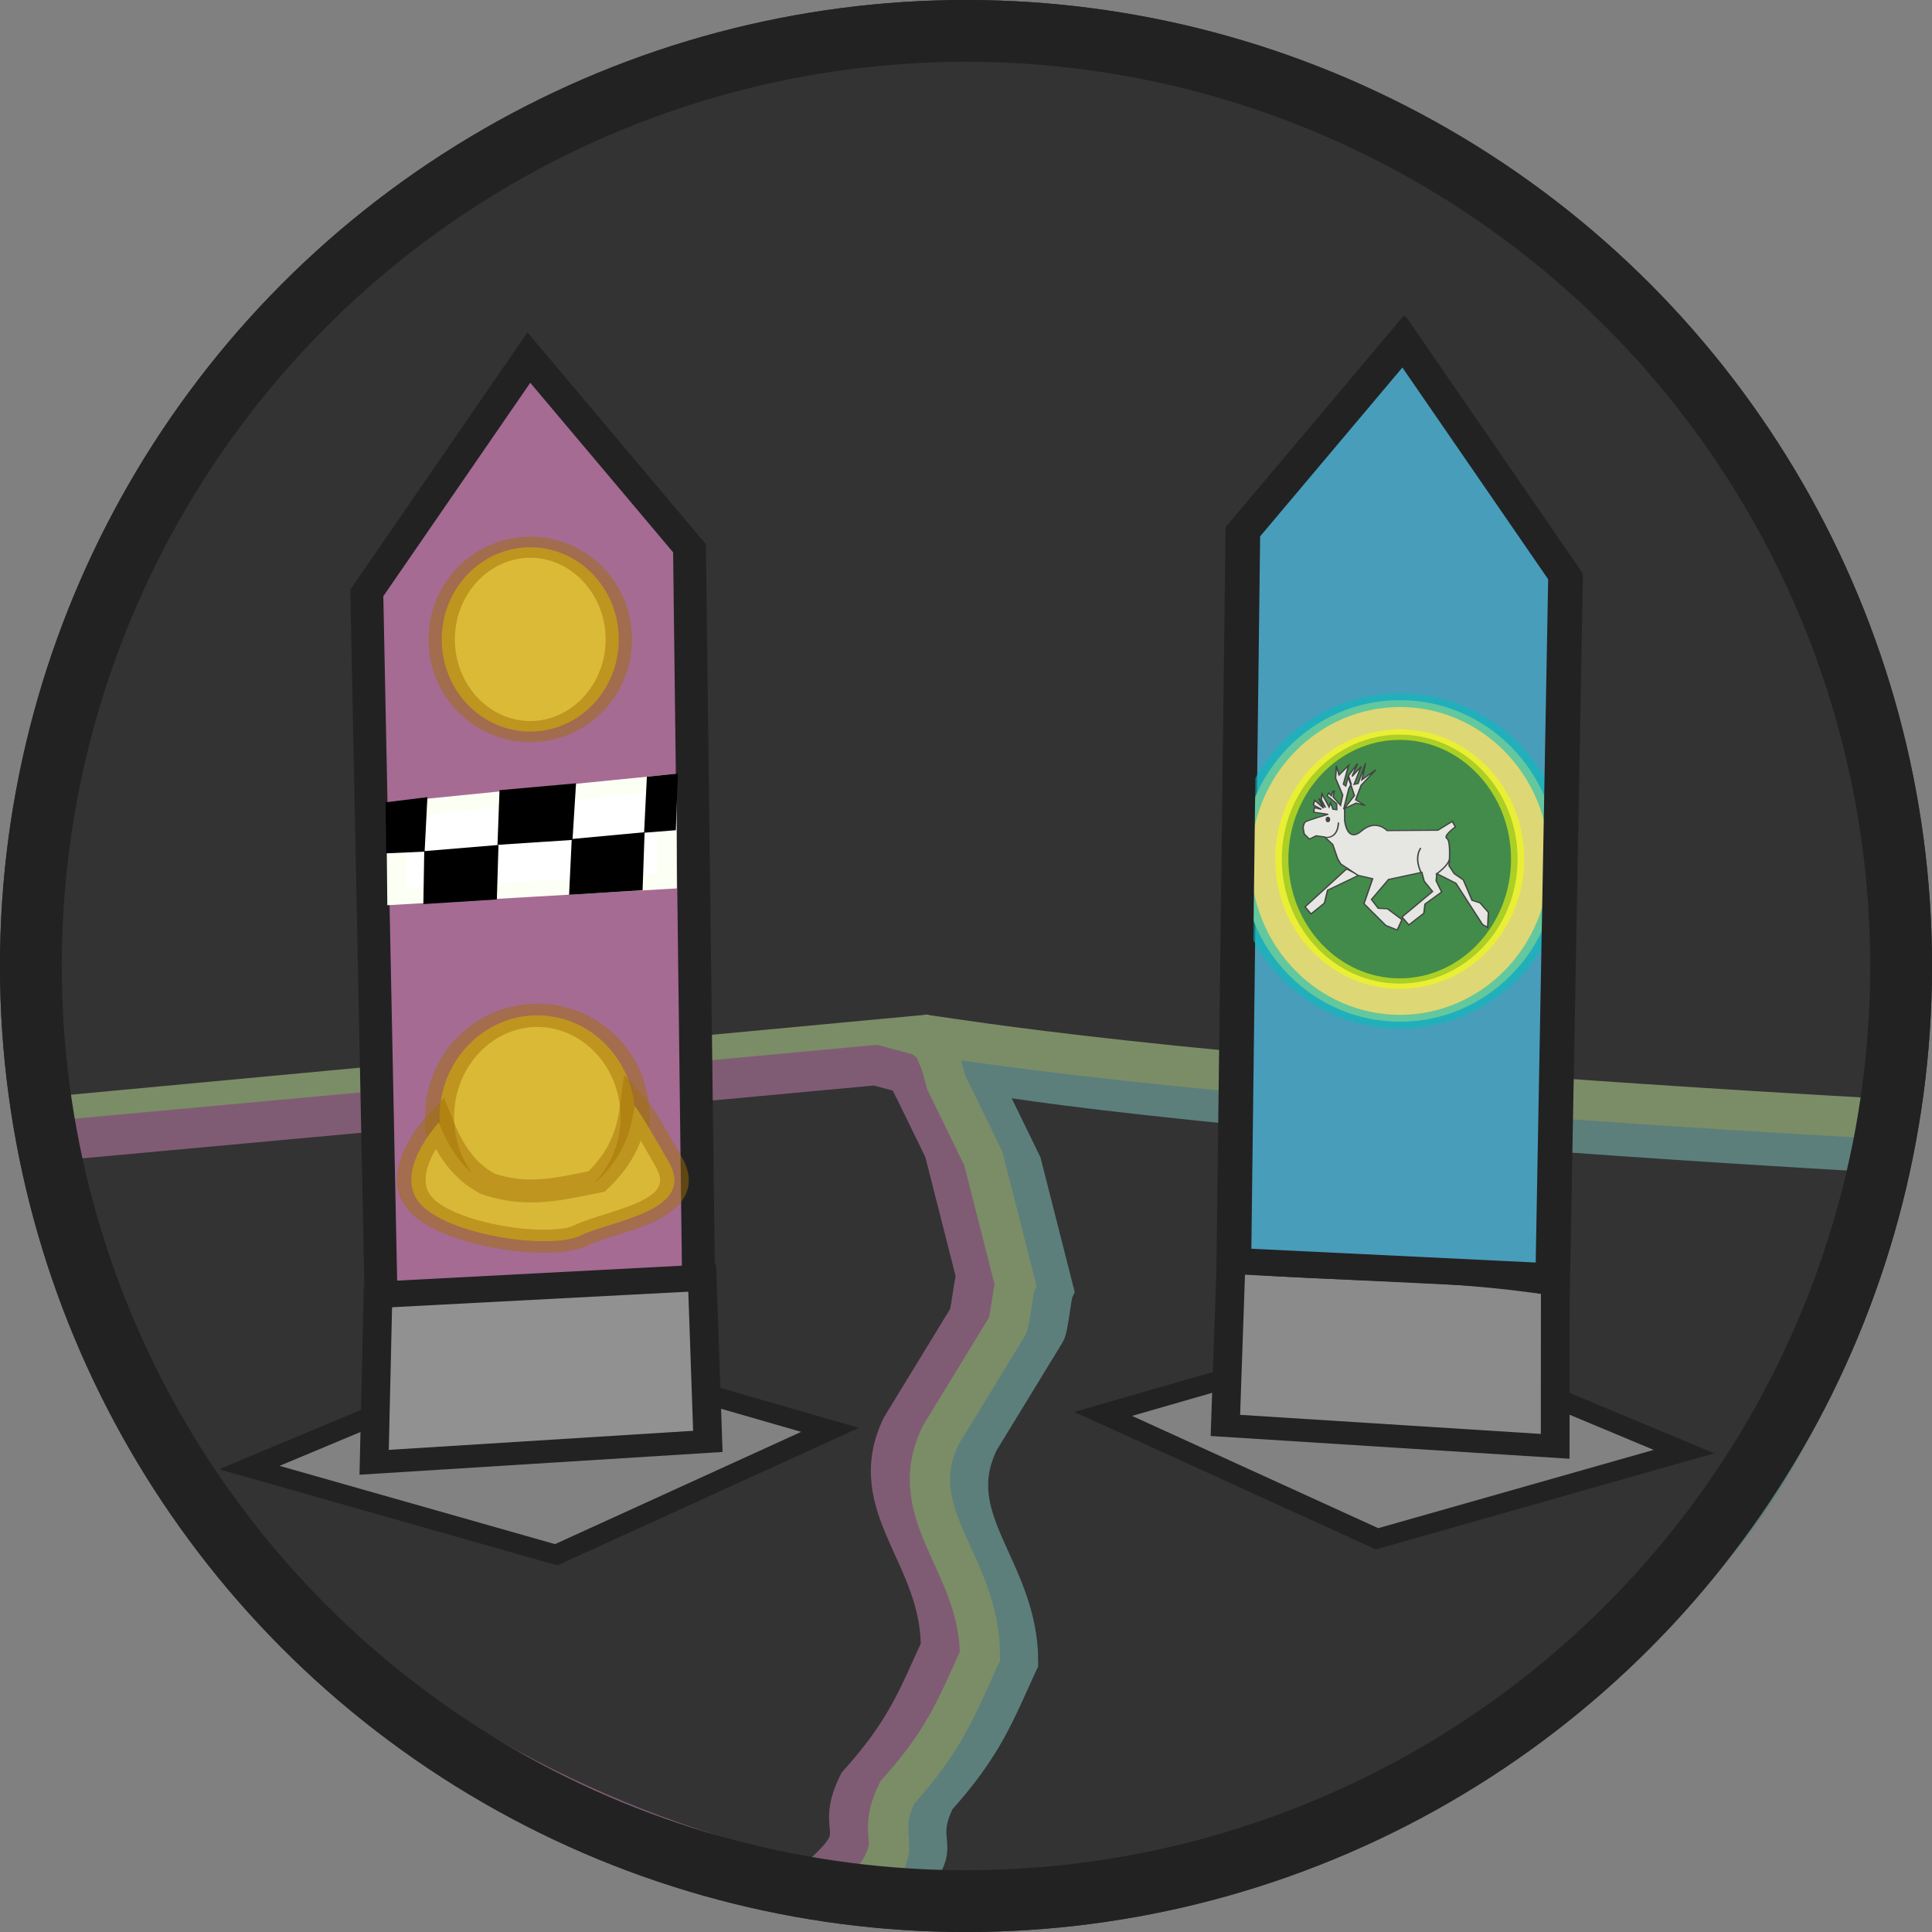 <?xml version="1.0" encoding="UTF-8" standalone="no"?>
<svg
   width="48"
   height="48"
   viewBox="0 0 29.538 29.538"
   version="1.1"
   id="svg3"
   sodipodi:docname="BordersOFFDay.svg"
   inkscape:version="1.4 (86a8ad7, 2024-10-11)"
   xml:space="preserve"
   xmlns:inkscape="http://www.inkscape.org/namespaces/inkscape"
   xmlns:sodipodi="http://sodipodi.sourceforge.net/DTD/sodipodi-0.dtd"
   xmlns="http://www.w3.org/2000/svg"
   xmlns:svg="http://www.w3.org/2000/svg"><rect x="0" y="0" width="29.538" height="29.538" fill="#808080" stroke="none"/><defs
     id="defs3"><clipPath
       clipPathUnits="userSpaceOnUse"
       id="clipPath8"><path
         id="path8"
         style="fill:#ff0000;fill-opacity:1;fill-rule:nonzero;stroke:none;stroke-width:0.615"
         d="m -392.615,-388.923 v 800 h 800 v -800 z m 195.133,379.662 c 0.988,0.019 1.946,0.085 2.863,0.206 3.534,0.463 4.266,1.135 7.071,2.661 2.33,1.693 3.25,2.185 5.238,4.413 3.828,4.292 5.854,9.743 7.595,15.127 3.421,12.587 4.771,25.525 5.857,38.5 1.588,17.263 3.452,34.532 3.394,51.893 -0.108,2.933 -0.132,5.87 -0.323,8.799 -0.877,13.437 -3.734,26.654 -6.012,39.893 -1.607,8.281 -3.106,16.608 -5.306,24.76 -1.169,4.329 -2.25,8.192 -4.438,12.118 -0.785,1.408 -1.865,2.63 -2.797,3.945 -1.073,1.002 -2.04,2.13 -3.218,3.007 -5.157,3.844 -11.608,4.136 -17.779,4.305 -11.665,0.388 -23.333,0.14 -35.002,0.047 -14.984,-0.163 -29.968,-0.369 -44.946,-0.85 -9.774,-0.289 -19.551,-0.386 -29.321,-0.766 -7.865,-0.439 -15.769,-0.992 -23.448,-2.858 -7.935,-2.38 -15.263,-5.904 -19.596,-13.359 -0.641,-1.332 -1.388,-2.618 -1.923,-3.995 -3.514,-9.039 -2.915,-19.145 -3.472,-28.624 -0.091,-15.21 0.132,-30.425 0.701,-45.625 0.627,-13.464 1.494,-26.912 2.377,-40.362 0.454,-10.817 0.671,-21.638 0.553,-32.465 V 16.536 c 0,-12.986 13.117,-12.986 13.117,0 v 14.974 c 0.12,11.01 -0.105,22.013 -0.564,33.013 -0.878,13.47 -1.752,26.939 -2.38,40.424 -0.556,14.971 -0.779,29.955 -0.686,44.935 0.65,8.818 -0.506,18.749 3.977,26.767 2.67,3.932 7.183,5.474 11.567,6.698 6.731,1.522 13.635,1.974 20.506,2.355 9.657,0.364 19.32,0.465 28.981,0.751 14.896,0.479 29.799,0.682 44.701,0.844 11.476,0.085 22.95,0.344 34.422,-0.041 3.265,-0.408 7.233,0.302 10.25,-1.431 0.557,-0.32 1.604,-1.681 1.913,-2.05 0.392,-0.658 0.853,-1.28 1.175,-1.975 1.188,-2.56 2.056,-5.86 2.739,-8.49 2.022,-7.783 3.49,-15.683 5.019,-23.573 2.188,-12.829 5.006,-25.631 5.833,-38.653 0.169,-2.665 0.18,-5.338 0.27,-8.007 0.003,-16.804 -1.81,-33.517 -3.347,-50.227 -1.097,-12.189 -2.155,-24.404 -5.444,-36.227 -1.677,-5.172 -3.073,-9.259 -7.715,-12.275 -0.425,-0.2 -0.82,-0.485 -1.275,-0.6 -1.355,-0.341 -7.196,0.682 -7.832,0.778 -2.978,0.448 -9.824,1.748 -12.546,2.254 -17.521,3.687 -35.085,6.981 -52.826,9.412 -14.404,1.896 -28.864,3.369 -43.398,3.469 -7.547,0.009 -15.081,-0.512 -22.596,-1.153 -12.939,-1.103 -11.819,-14.183 1.119,-13.07 7.117,0.612 14.251,1.106 21.398,1.105 13.965,-0.071 27.858,-1.549 41.698,-3.346 17.537,-2.398 34.892,-5.676 52.212,-9.314 6.336,-1.175 14.729,-3.278 21.643,-3.142 z" /></clipPath></defs><sodipodi:namedview
     id="namedview3"
     pagecolor="#ffffff"
     bordercolor="#111111"
     borderopacity="1"
     inkscape:showpageshadow="0"
     inkscape:pageopacity="0"
     inkscape:pagecheckerboard="1"
     inkscape:deskcolor="#d1d1d1"
     inkscape:zoom="11.313709"
     inkscape:cx="26.074562"
     inkscape:cy="28.37266"
     inkscape:window-width="1920"
     inkscape:window-height="1056"
     inkscape:window-x="-8"
     inkscape:window-y="-8"
     inkscape:window-maximized="1"
     inkscape:current-layer="svg3"
     showgrid="false"
     showguides="true" /><ellipse
     style="display:inline;fill:#333333;fill-opacity:1;stroke:#333333;stroke-width:0.945;stroke-dasharray:none;stroke-opacity:1"
     id="path1-2"
     cx="14.769"
     cy="14.769"
     rx="14.297"
     ry="14.297" /><path
     d="m 4.43,24.599 c 3.167,2.828 2.76,3.013 8.609,4.298 0.973,-0.808 0.275,-0.685 0.681,-1.498 0.732,-0.813 0.903,-1.304 1.261,-2.081 0.005,-1.422 -1.193,-2.159 -0.599,-3.38 l 1.014,-1.66 c 0.046,-0.07 0.089,-0.556 0.127,-0.641 l -0.49,-1.927 -0.44,-0.903 c -0.05,-0.092 -0.071,-0.146 -0.13,-0.267 l -0.272,-0.555 -0.292,-0.113 c 0,0 0.156,0.052 0.281,0.07 L 14.072,15.831 0.791,17.073 c 0.057,0.643 0.163,1.263 0.311,1.859 0.578,1.908 1.549,3.674 2.851,5.185 0.029,0.031 0.059,0.061 0.088,0.091 0.127,0.132 0.257,0.262 0.389,0.389 z"
     style="display:inline;fill:#a54686;fill-opacity:0;stroke:#7b8d67;stroke-width:0.615;stroke-dasharray:none"
     id="path14"
     sodipodi:nodetypes="cccccccccccccccccccc" /><path
     d="m 4.039,24.307 c 2.186,2.097 4.988,3.718 8.405,4.465 0.973,-0.808 0.275,-0.685 0.681,-1.498 0.732,-0.813 0.903,-1.304 1.261,-2.081 0.005,-1.422 -1.193,-2.159 -0.599,-3.38 l 1.014,-1.66 c 0.046,-0.07 0.089,-0.556 0.127,-0.641 l -0.49,-1.927 -0.44,-0.903 c -0.05,-0.092 -0.071,-0.146 -0.13,-0.267 L 13.387,16.285 C 12.229,16.396 0.734,17.449 0.734,17.449 c 0.057,0.643 0.196,0.409 0.344,1.006 0.578,1.908 1.196,3.895 2.497,5.406 0.029,0.031 0.483,-0.085 0.105,0.081 0.127,0.132 0.322,0.323 0.454,0.451 z"
     style="display:inline;fill:none;fill-opacity:0.55;stroke:#805c74;stroke-width:0.615;stroke-dasharray:none;stroke-opacity:1"
     id="path14-6"
     sodipodi:nodetypes="ccccccccccccccccc" /><path
     d="m 15.019,16.402 c 0.079,0.244 -0.081,-0.207 0.028,0.228 l 0.13,0.267 0.44,0.903 0.49,1.927 c -0.038,0.084 -0.081,0.571 -0.127,0.641 l -1.014,1.66 c -0.595,1.221 0.603,1.958 0.599,3.38 -0.357,0.776 -0.529,1.267 -1.261,2.081 -0.406,0.813 0.291,0.69 -0.681,1.498 -0.965,-0.064 -2.183,0.158 1.73,0.169 3.716,-0.21 6.981,-1.73 9.64,-4.326 2.077,-1.704 3.018,-3.95 3.603,-6.462 0.077,-0.303 0.103,-0.568 0.16,-0.876 -0.012,-0.164 0.324,0.145 0.14,0.134 -9.95,-0.566 -13.661,-1.163 -13.874,-1.223 z"
     style="display:inline;fill:none;fill-opacity:0.55;stroke:#5c7f7c;stroke-width:0.615;stroke-dasharray:none;stroke-opacity:1"
     id="path13-1"
     sodipodi:nodetypes="ccccccccccccccccc" /><path
     d="m 14.293,15.843 -0.066,0.106 0.056,0.048 c 0.079,0.244 0.073,0.11 0.181,0.546 l 0.13,0.267 0.44,0.903 0.49,1.927 c -0.038,0.084 -0.081,0.571 -0.127,0.641 l -1.014,1.66 c -0.595,1.221 0.603,1.958 0.599,3.38 -0.357,0.776 -0.529,1.267 -1.261,2.081 -0.406,0.813 0.291,0.8 -0.681,1.608 -3.417,-0.747 -2.183,0.047 1.73,0.059 3.716,-0.013 7.28,-1.472 9.939,-4.067 0.248,-0.231 0.488,-0.471 0.719,-0.719 0.083,-0.091 0.166,-0.186 0.249,-0.282 0.349,-0.415 0.674,-0.85 0.974,-1.302 0.116,-0.178 0.23,-0.364 0.343,-0.555 0.154,-0.261 0.299,-0.527 0.436,-0.798 0.4,-0.799 0.762,-1.7 1.064,-2.719 0.031,-0.105 0.068,-0.22 0.105,-0.332 0.077,-0.303 0.144,-0.609 0.201,-0.917 -0.012,-0.164 -0.084,-0.277 -0.268,-0.287 C 18.579,16.522 15.114,15.96 14.293,15.843 Z"
     style="display:inline;fill:#009ed6;fill-opacity:0;stroke:#7b8d67;stroke-width:0.615;stroke-dasharray:none"
     id="path13"
     sodipodi:nodetypes="cccccccccccccccccccscccc" /><g
     id="g101"
     transform="matrix(1.934,0,0,1.545,-10.065,-7.987)"><path
       style="opacity:1;fill:#8b8b8b;fill-opacity:0.896;stroke:#222222;stroke-width:0.192;stroke-dasharray:none;stroke-opacity:1"
       d="M 9.601,20.555 11.766,19.319 9.47,18.491 7.175,19.692 Z"
       id="path66" /><path
       style="opacity:1;fill:#919191;fill-opacity:1;stroke:#222222;stroke-width:0.227;stroke-dasharray:none;stroke-opacity:1"
       d="m 8.162,19.64 0.03,-1.643 c 0.9,-0.178 1.674,-0.085 2.563,-0.188 l 0.045,1.624 z"
       id="path67"
       sodipodi:nodetypes="ccccc" /><path
       style="opacity:1;fill:#a56b92;fill-opacity:1;stroke:#222222;stroke-width:0.26;stroke-dasharray:none;stroke-opacity:1"
       d="m 8.104,11.037 1.281,-2.329 1.27,1.887 0.071,7.221 -2.51,0.165 z"
       id="path69"
       sodipodi:nodetypes="cccccc" /><path
       style="opacity:1;fill:#ffffff;fill-opacity:1;stroke:#fcfff3;stroke-width:0.155;stroke-dasharray:none;stroke-opacity:1"
       d="m 8.336,13.182 0.007,0.862 2.134,-0.155 -0.002,-0.975 z"
       id="path70"
       sodipodi:nodetypes="ccccc" /><path
       style="opacity:1;fill:#000000;fill-opacity:1;stroke:none;stroke-width:0.161;stroke-dasharray:none;stroke-opacity:1"
       d="m 8.252,13.109 0.331,-0.051 -0.022,0.539 -0.303,0.017 z"
       id="path98"
       sodipodi:nodetypes="ccccc" /><path
       style="fill:#000000;fill-opacity:1;stroke:none;stroke-width:0.15;stroke-dasharray:none;stroke-opacity:1"
       d="m 10.318,12.856 0.245,-0.032 -0.016,0.561 -0.251,0.025 z"
       id="path98-3"
       sodipodi:nodetypes="ccccc" /><path
       style="fill:#000000;fill-opacity:1;stroke:none;stroke-width:0.179;stroke-dasharray:none;stroke-opacity:1"
       d="m 9.153,12.989 0.605,-0.068 -0.028,0.56 -0.593,0.049 z"
       id="path98-5"
       sodipodi:nodetypes="ccccc" /><path
       style="fill:#000000;fill-opacity:1;stroke:none;stroke-width:0.18;stroke-dasharray:none;stroke-opacity:1"
       d="m 9.724,13.472 0.576,-0.067 -0.016,0.574 -0.581,0.045 z"
       id="path98-5-4"
       sodipodi:nodetypes="ccccc" /><path
       style="fill:#000000;fill-opacity:1;stroke:none;stroke-width:0.176;stroke-dasharray:none;stroke-opacity:1"
       d="m 8.558,13.592 0.587,-0.061 -0.013,0.539 -0.581,0.046 z"
       id="path98-9"
       sodipodi:nodetypes="ccccc" /><ellipse
       style="opacity:1;fill:#daba36;fill-opacity:1;stroke:#a06e06;stroke-width:0.208;stroke-dasharray:none;stroke-opacity:0.478"
       id="path99"
       cx="9.396"
       cy="11.497"
       rx="0.7"
       ry="0.912" /><ellipse
       style="fill:#dab937;fill-opacity:1;stroke:#a06e06;stroke-width:0.23;stroke-dasharray:none;stroke-opacity:0.48"
       id="path99-2"
       cx="9.452"
       cy="16.225"
       rx="0.773"
       ry="1.008" /><path
       style="opacity:1;fill:#d8b836;fill-opacity:1;stroke:#a06e06;stroke-width:0.227;stroke-dasharray:none;stroke-opacity:0.48"
       d="m 8.673,16.277 c 0,0 -0.371,0.497 -0.144,0.809 0.227,0.313 1.035,0.455 1.27,0.308 0.235,-0.147 0.913,-0.235 0.694,-0.722 -0.22,-0.488 -0.273,-0.561 -0.273,-0.561 -0.031,0.289 -0.1,0.512 -0.299,0.75 -0.275,0.066 -0.539,0.162 -0.863,0.022 C 8.863,16.752 8.754,16.53 8.673,16.277 Z"
       id="path100"
       sodipodi:nodetypes="cssscccc" /></g><g
     id="g101-0"
     transform="matrix(-1.934,0,0,1.545,39.622,-8.231)"
     style="fill:#009ed6;fill-opacity:1"><path
       style="opacity:1;fill:#489dbb;fill-opacity:1;stroke:#222222;stroke-width:0.26;stroke-dasharray:none;stroke-opacity:1"
       d="m 8.104,11.037 1.281,-2.329 1.27,1.887 0.071,7.221 -2.521,0.153 z"
       id="path69-8"
       sodipodi:nodetypes="cccccc" /><ellipse
       style="display:inline;fill:#ded775;fill-opacity:1;stroke:#07bdbd;stroke-width:0.136;stroke-dasharray:none;stroke-opacity:0.567"
       id="path2"
       cx="-9.42"
       cy="13.847"
       rx="1.247"
       ry="1.591"
       transform="scale(-1,1)" /><ellipse
       style="display:inline;fill:#438b4b;fill-opacity:1;stroke:#f3ff09;stroke-width:0.104;stroke-dasharray:none;stroke-opacity:0.589"
       id="path2-5"
       cx="-9.422"
       cy="13.829"
       transform="scale(-1,1)"
       rx="0.932"
       ry="1.232" /><g
       id="g14"
       style="display:inline"
       transform="matrix(1.144,0,0,1.194,-1.304,-2.65)"><path
         style="display:inline;fill:#e6e6e3;fill-opacity:1;stroke:#444444;stroke-width:0.01;stroke-dasharray:none;stroke-opacity:1"
         d="M 9.743,13.883 10.03,14.197 9.989,14.256 9.896,14.166 9.874,14.059 9.658,13.935 Z"
         id="path3" /><path
         style="display:inline;fill:#e6e6e3;fill-opacity:1;stroke:#444444;stroke-width:0.01;stroke-dasharray:none;stroke-opacity:1"
         d="m 9.664,13.936 -0.101,0.028 0.06,0.207 -0.151,0.18 -0.079,0.038 -0.033,-0.086 0.101,-0.09 0.063,-0.004 0.047,-0.073 -0.118,-0.166 -0.23,-0.059 -0.016,0.073 -0.058,0.086 0.211,0.211 -0.047,0.066 -0.104,-0.097 -0.008,-0.076 -0.115,-0.1 0.038,-0.093 -0.005,-0.059 -0.131,0.079 -0.184,0.342 -0.036,0.024 -0.005,-0.124 0.058,-0.079 0.055,-0.021 0.06,-0.169 0.063,-0.052 0.036,-0.066 c 0,0 -0.016,-0.204 0.014,-0.225 0.03,-0.021 -0.058,-0.097 -0.058,-0.097 l 0.022,-0.045 0.099,0.073 0.351,0.003 c 0,0 0.077,-0.1 0.178,0.004 0.101,0.104 0.115,-0.09 0.115,-0.09 v -0.097 l -0.079,-0.045 -0.063,0.021 0.066,-0.048 -0.038,-0.121 -0.101,-0.128 0.096,0.083 -0.025,-0.138 0.052,0.169 0.027,0.007 -0.049,-0.149 0.063,0.083 -0.038,-0.107 0.066,0.107 -0.044,0.159 0.074,0.114 -0.036,-0.173 -0.016,-0.035 0.019,-0.069 0.019,0.083 0.016,-0.014 -0.036,-0.156 0.066,0.079 0.019,-0.076 0.005,0.104 -0.049,0.138 0.015,0.085 0.051,-0.069 -0.008,-0.048 0.01,0.002 0.011,0.036 0.018,-0.022 0.011,0.022 -0.066,0.066 -0.001,0.05 0.026,-0.004 0.016,-0.054 0.011,0.035 0.049,-0.109 0.005,0.048 -0.029,0.066 0.047,-0.078 -0.034,0.083 0.062,-0.066 0.008,0.04 -0.055,0.036 0.049,-0.014 0.004,0.038 -0.099,0.017 c 0,0 0.147,0.052 0.158,0.064 0.011,0.012 0.015,0.045 0.015,0.045 l -0.008,0.054 -0.036,0.043 -0.047,-0.028 -0.059,0.01 -0.055,0.062 -0.034,0.118 -0.021,0.043 z"
         id="path5" /><ellipse
         style="display:inline;fill:#444444;fill-opacity:1;stroke:none;stroke-width:0.174;stroke-dasharray:none;stroke-opacity:1"
         id="path11"
         cx="-9.872"
         cy="13.473"
         rx="0.016"
         ry="0.023"
         transform="scale(-1,1)" /><path
         style="display:inline;fill:#e6e6e3;fill-opacity:1;stroke:#444444;stroke-width:0.01;stroke-dasharray:none;stroke-opacity:1"
         d="m 9.892,13.621 c 0,0 -0.088,0.021 -0.093,-0.123"
         id="path7" /><path
         style="display:inline;fill:#e6e6e3;fill-opacity:1;stroke:#444444;stroke-width:0.01;stroke-dasharray:none;stroke-opacity:1"
         d="m 9.23,13.709 c 0,0 0.051,0.074 -0.003,0.206"
         id="path9" /><path
         style="display:inline;fill:#e6e6e3;fill-opacity:1;stroke:#444444;stroke-width:0.01;stroke-dasharray:none;stroke-opacity:1"
         d="m 9.126,13.929 c 0,0 -0.085,-0.073 -0.092,-0.121"
         id="path10" /></g><path
       style="opacity:1;fill:#8b8b8b;fill-opacity:0.898;stroke:#222222;stroke-width:0.192;stroke-dasharray:none;stroke-opacity:1"
       d="M 9.601,20.555 11.766,19.319 9.47,18.491 7.175,19.692 Z"
       id="path66-9" /><path
       style="opacity:1;fill:#8b8b8b;fill-opacity:1;stroke:#222222;stroke-width:0.227;stroke-dasharray:none;stroke-opacity:1"
       d="m 8.193,19.64 -0.001,-1.602 c 0.9,-0.178 1.674,-0.127 2.563,-0.229 l 0.045,1.624 z"
       id="path67-4"
       sodipodi:nodetypes="ccccc" /><path
       style="fill:none;fill-opacity:1;stroke:#222222;stroke-width:0.26;stroke-dasharray:none;stroke-opacity:1"
       d="m 8.118,11.027 1.281,-2.329 1.27,1.887 0.071,7.221 -2.521,0.153 z"
       id="path69-8-8"
       sodipodi:nodetypes="cccccc" /></g><ellipse
     style="display:inline;opacity:1;fill:none;fill-opacity:1;stroke:#222222;stroke-width:0.945;stroke-dasharray:none;stroke-opacity:1"
     id="path1"
     cx="14.769"
     cy="14.769"
     rx="14.297"
     ry="14.297" /></svg>

